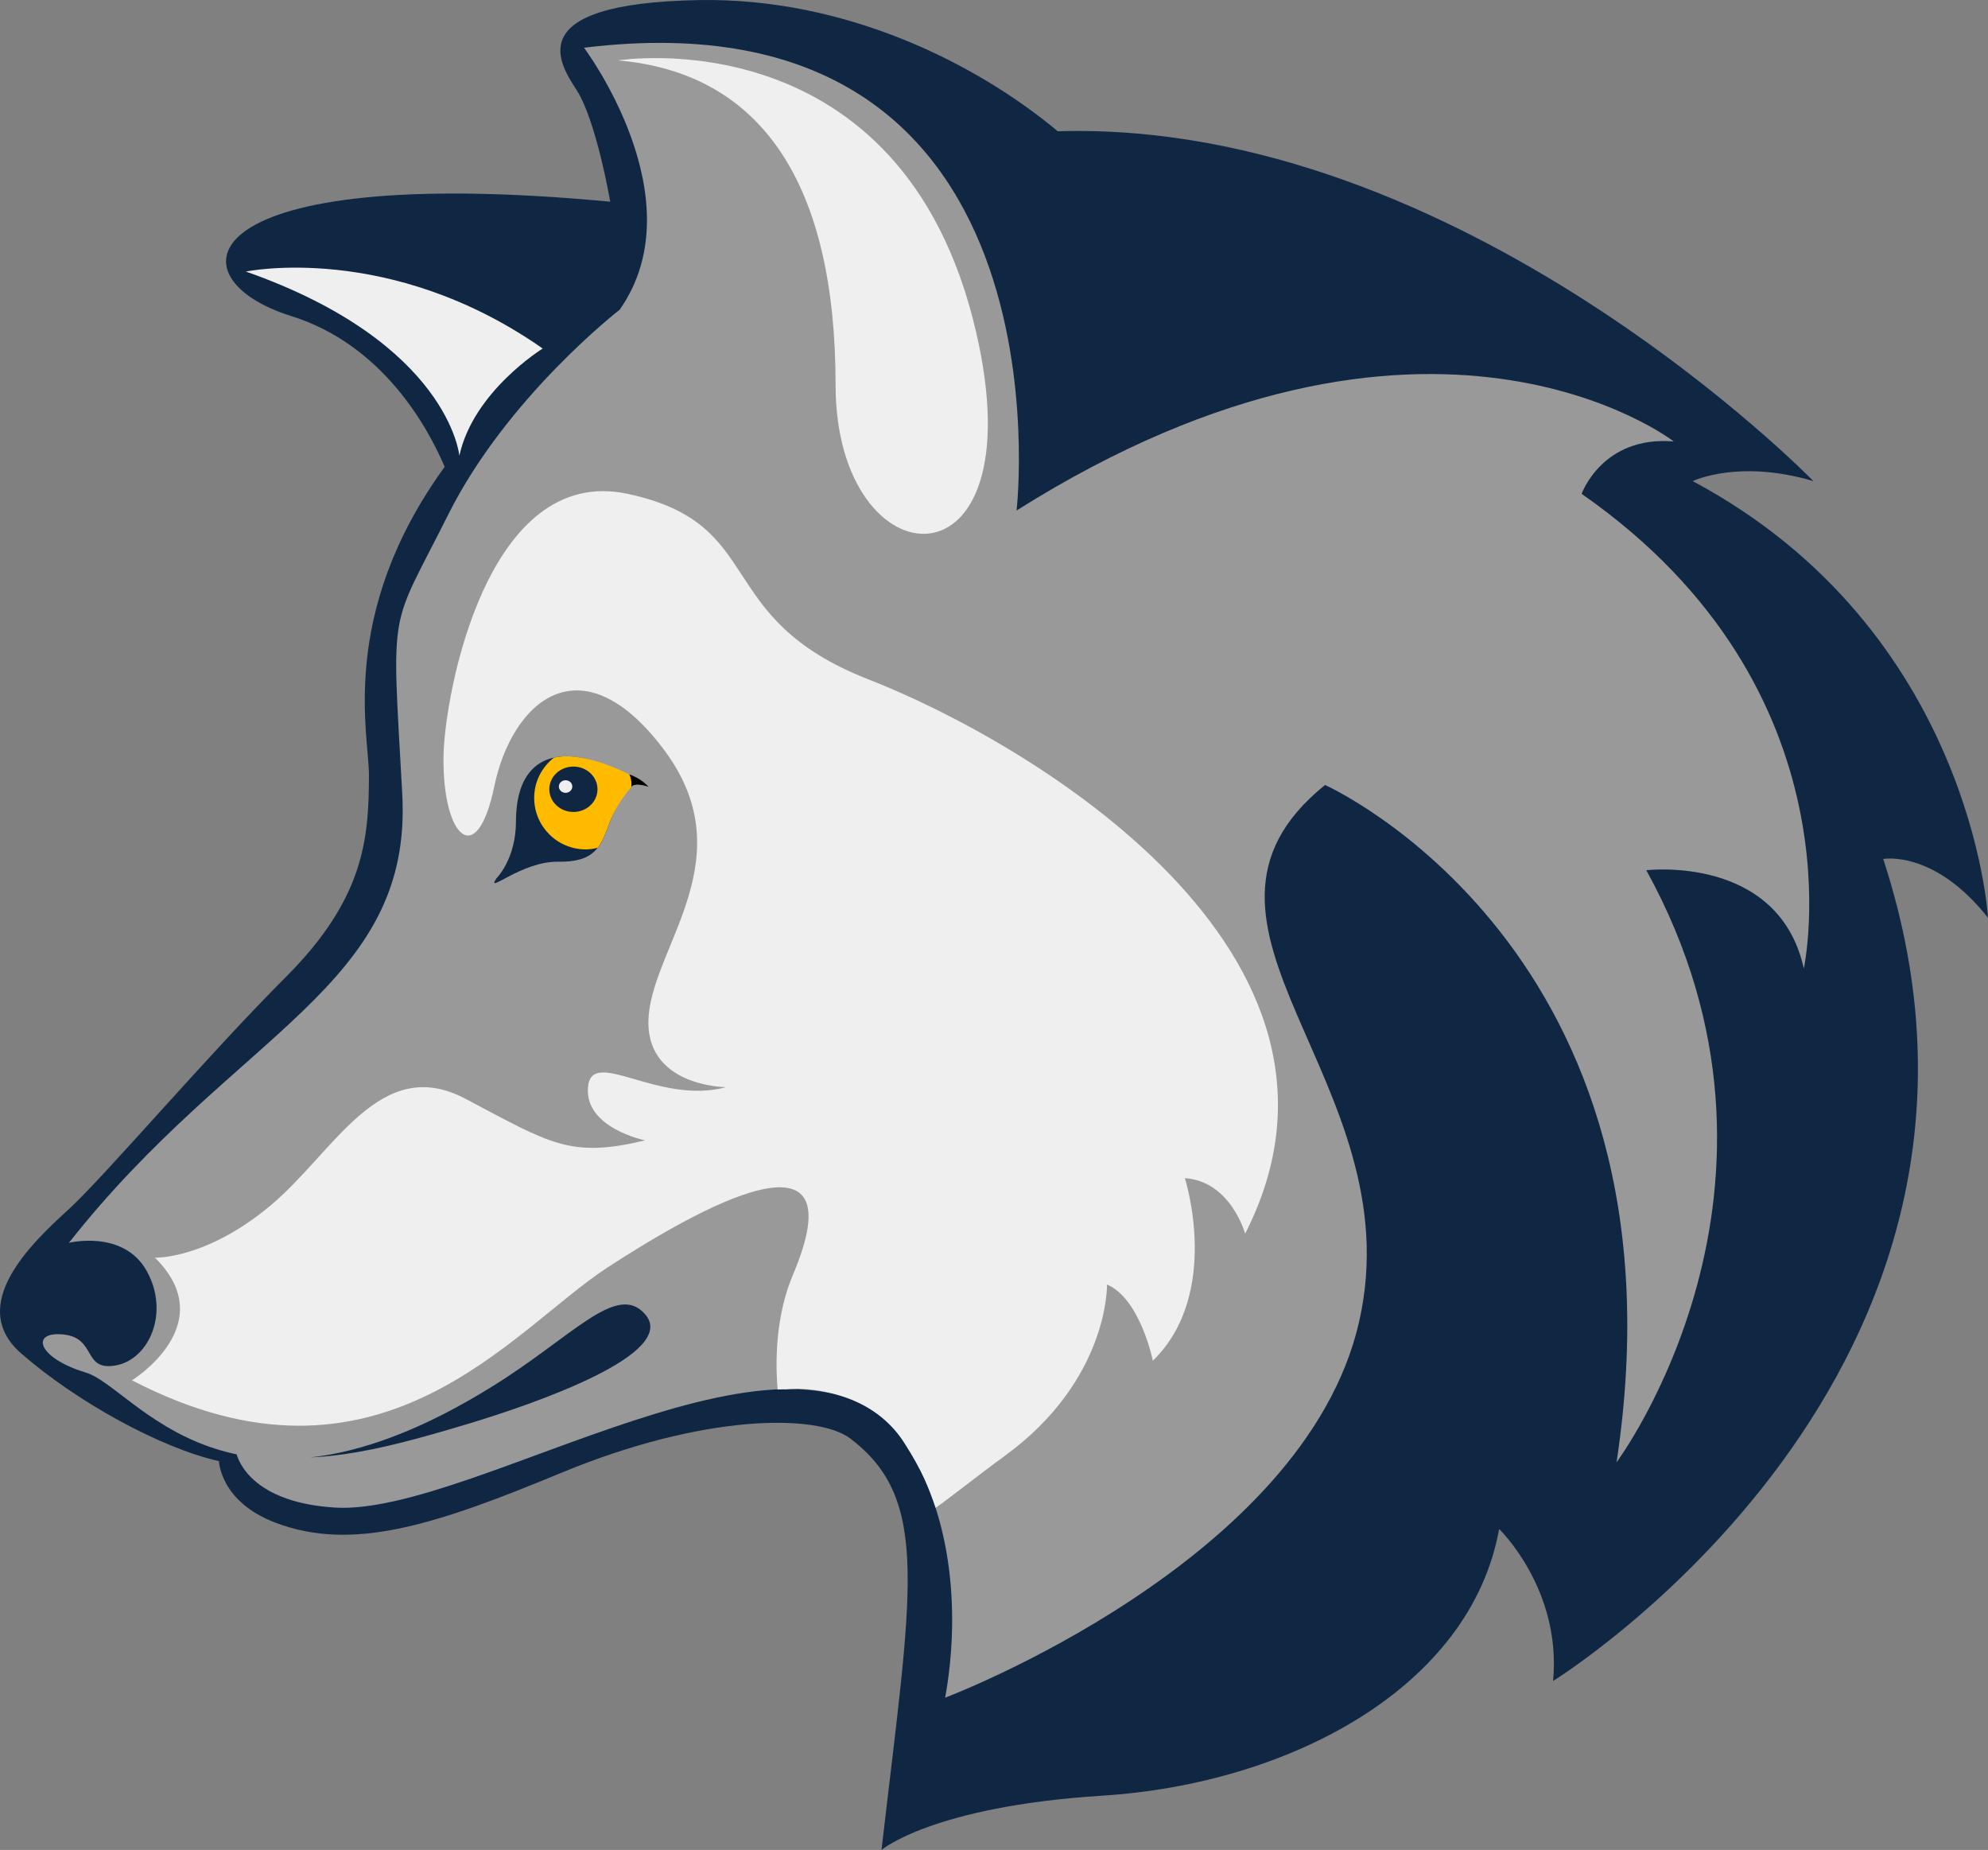 <svg version="1.1" id="图层_1" x="0px" y="0px" width="107.395px" height="99.917px" viewBox="0 0 107.395 99.917" enable-background="new 0 0 107.395 99.917" xml:space="preserve" xmlns="http://www.w3.org/2000/svg" xmlns:xlink="http://www.w3.org/1999/xlink" xmlns:xml="http://www.w3.org/XML/1998/namespace">
  <rect x="0" y="0" width="107.395" height="99.917" fill="#808080" stroke="none"/>
  <path fill="#102744" d="M107.395,49.568c0,0-0.857-15.521-15.951-23.582c0,0,2.462-1.204,6.52,0c0,0-19.028-19.555-40.821-18.896
	c-4.397-3.67-11.473-7.223-19.377-7.086c-9.861,0.172-7.462,3.533-6.613,4.866c1.073,1.684,1.812,6.024,1.812,6.024
	C10.24,8.75,9.126,15.011,15.728,17.069c4.928,1.536,7.374,5.986,8.294,8.144c-5.758,7.939-4.092,14.426-4.092,16.637
	c0,3.474-0.258,6.689-4.503,10.935C11.182,57.029,5.61,63.587,3.679,65.346c-1.929,1.757-5.531,5.146-2.529,7.76
	c3.001,2.616,7.524,5.101,10.678,5.812c0,0,0.063,2.187,3.043,3.32c4.162,1.588,8.622,0.141,15.478-2.701
	c7.594-3.146,13.783-3.211,15.593-1.836c4.378,3.327,3.295,8.215,1.678,22.217c0,0,2.752-2.351,11.927-2.932
	c10.111-0.643,19.895-5.828,21.438-14.404c0,0,3.387,3.26,2.914,8.209c0,0,26.927-16.61,17.836-44.396
	C101.735,46.395,104.479,45.88,107.395,49.568z" class="color c1"/>
  <path fill="#999999" d="M3.723,67.125c0,0,2.949-0.729,4.203,1.522c1.253,2.251,0.128,4.78-1.672,5.101
	c-1.802,0.321-1.019-1.478-2.821-1.67c-1.799-0.193-1.457,1.254,1.213,2.059c2.669,0.803,7.696,9.58,21.909,0.77
	c4.373-2.697,6.761-5.689,8.297-3.922c1.842,2.123-5.899,4.814-9.562,5.917c-5.24,1.578-8.379,2.272-12.531,1.544
	c0,0,0.444,2.674,5.328,2.979c7.547,0.473,25.227-11.832,30.785-3.496c2.699,4.055,2.957,9.52,2.187,13.764
	c0,0,19.405-7.318,22.363-20.309C76.38,58.39,62.19,49.986,71.58,42.398c0,0,19.943,8.887,15.749,36.582
	c0,0,11.063-14.835,1.606-31.978c0,0,7.141-0.867,8.511,5.308c0,0,3.262-15.005-12.004-25.637c0,0,1.114-3.152,4.975-2.83
	c0,0-13.249-10.29-35.5,3.73c0,0,3.257-28.254-23.368-24.995c0,0,6.131,8.146,1.929,14.148c0,0-6.089,4.716-9.262,11.063
	c-3.208,6.416-3.065,4.608-2.486,15.089C22.309,53.348,12.727,55.699,3.723,67.125z" class="color c2"/>
  <path fill="#102744" d="M26.812,47.446c0,0,1.061-1.03,1.061-3.088c0-2.059,0.803-3.409,2.542-3.504
	c1.735-0.097,3.824,1.286,3.824,1.286s-0.867,1.061-1.317,2.314c-0.451,1.254-0.771,2.122-2.768,2.088
	C28.162,46.513,26.212,48.354,26.812,47.446z" class="color c1"/>
  <path fill="#FFBB00" d="M30.414,40.854c-0.176,0.01-0.337,0.034-0.493,0.068c-0.644,0.51-1.063,1.289-1.063,2.172
	c0,1.537,1.245,2.782,2.78,2.782c0.224,0,0.438-0.035,0.647-0.085c0.277-0.351,0.444-0.809,0.635-1.337
	c0.45-1.254,1.56-2.379,1.56-2.379S32.15,40.757,30.414,40.854z" class="color c3"/>
  <path fill="#EFEFEF" d="M13.284,14.667c0,0,7.76-1.628,16.034,4.158c0,0-3.747,2.308-4.502,5.789
	C24.817,24.614,24.26,18.525,13.284,14.667z" class="color c4"/>
  <path fill="#EFEFEF" d="M33.393,3.262c0,0,15.356-2.479,19.336,14.663c3.346,14.406-7.589,13.678-7.589,2.874
	C45.14,9.994,41.195,3.948,33.393,3.262z" class="color c4"/>
  <path fill="#EFEFEF" d="M46.941,36.705c-8.575-3.344-5.402-8.403-13.035-10.032c-7.632-1.629-9.902,10.933-9.947,14.176
	c-0.063,4.372,1.8,6.174,2.743,1.628c0.942-4.544,4.634-7.916,9.092-2.084c4.458,5.831-0.431,10.589-0.75,14.448
	c-0.322,3.859,4.178,3.879,4.178,3.879c-3.665,0.984-7.267-2.207-7.458,0c-0.193,2.207,3.087,2.873,3.087,2.873
	c-4.053,0.967-5.082,0.195-9.711-2.25c-4.631-2.444-7.075,2.895-10.549,5.787c-3.471,2.896-6.22,2.799-6.22,2.799
	c3.647,3.602-1.239,6.623-1.239,6.623c13.377,6.943,20.504-2.715,25.66-6.077c4.935-3.216,13.635-8.103,10.041,0.386
	c-0.787,1.86-0.999,4.09-0.825,6.182c0.116,0.015,0.27-0.02,0.385,0c0.075-0.006,0.655-0.041,0.733-0.039
	c2.29,0.082,4.529,0.968,5.774,3.006c0.913,1.43,1.262,2.31,1.646,3.427c0.863-0.603,2.281-1.747,3.726-2.798
	c5.658-4.116,5.531-9.262,5.531-9.262c1.801,0.771,2.477,4.117,2.477,4.117c3.729-3.637,1.728-9.863,1.728-9.863
	c2.485,0.174,3.257,3.002,3.257,3.002C74.981,51.496,55.516,40.048,46.941,36.705z" class="color c4"/>
  <ellipse fill="#102744" cx="30.976" cy="42.629" rx="1.302" ry="1.226" class="color c1"/>
  <ellipse fill="#EFEFEF" cx="30.554" cy="42.482" rx="0.363" ry="0.34" class="color c4"/>
  <path d="M34.105,42.497c0.219-0.264,0.929,0,0.929,0s-0.366-0.443-1.037-0.671C34.08,41.999,34.132,42.22,34.105,42.497z"/>
</svg>